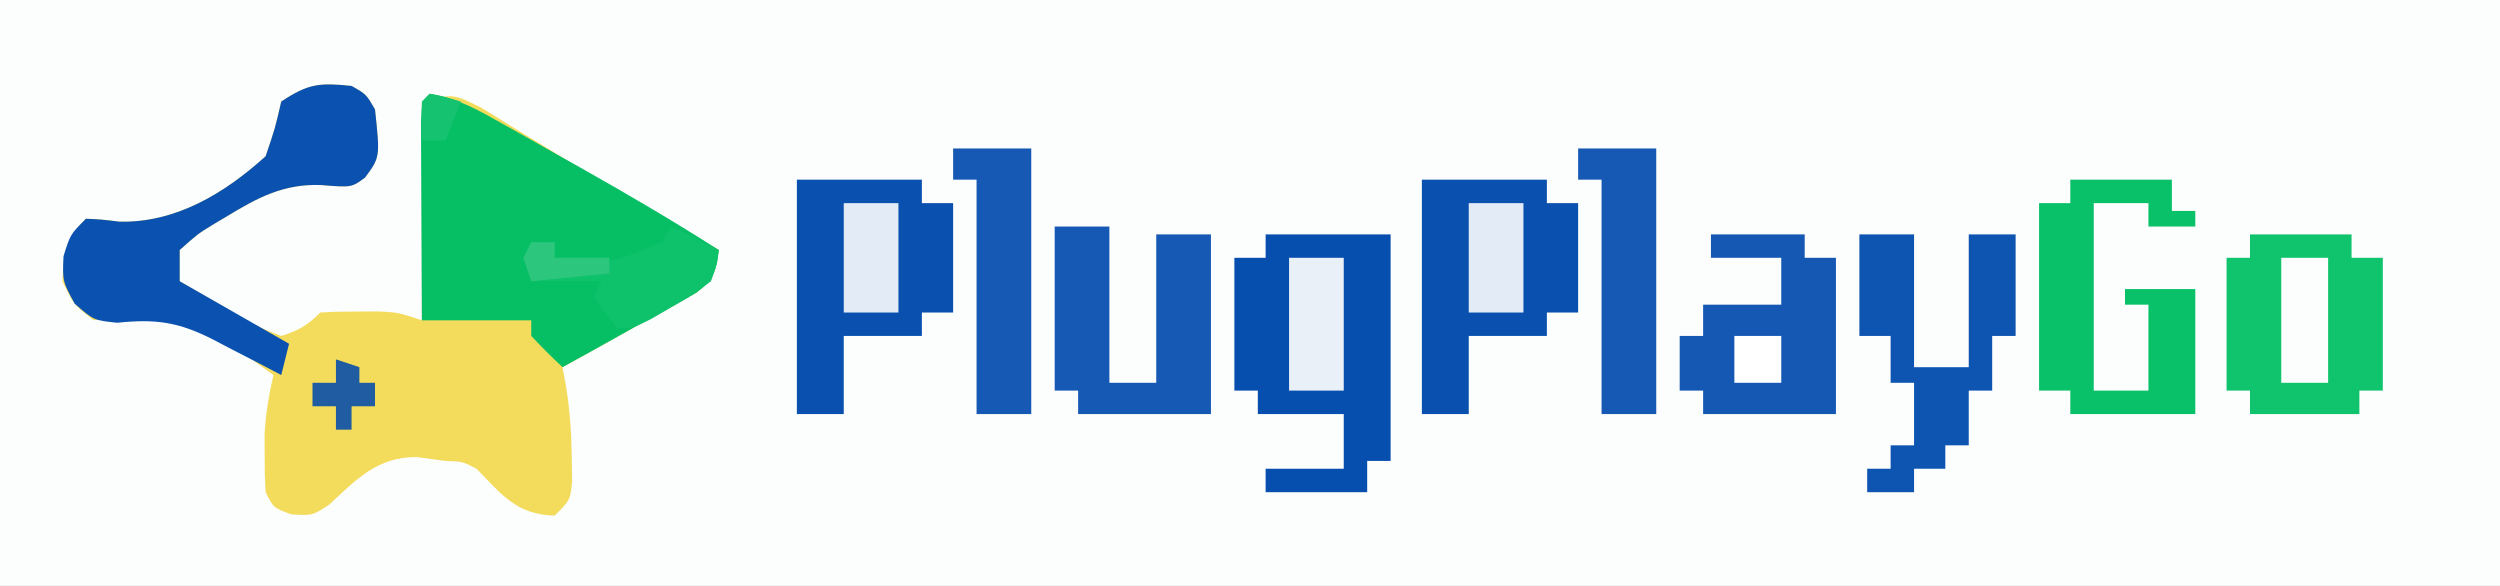 <?xml version="1.0" encoding="UTF-8"?>
<svg version="1.1" xmlns="http://www.w3.org/2000/svg" width="320" height="75">
<rect width="100%" height="100%" fill="#333333" stroke="none"/>
<path d="M0 0 C105.6 0 211.2 0 320 0 C320 24.75 320 49.5 320 75 C214.4 75 108.8 75 0 75 C0 50.25 0 25.5 0 0 Z " fill="#FCFDFD" transform="translate(0,0)"/>
<path d="M0 0 C1.875 1.062 1.875 1.062 3 3 C3.655 9.112 3.655 9.112 1.719 11.738 C0 13 0 13 -3.875 12.688 C-8.683 12.489 -12.059 14.306 -16.062 16.75 C-16.647 17.098 -17.231 17.445 -17.833 17.803 C-19.689 18.948 -19.689 18.948 -22 21 C-22 22.32 -22 23.64 -22 25 C-19.926 26.229 -17.844 27.432 -15.75 28.625 C-15.163 28.976 -14.577 29.326 -13.973 29.688 C-12.033 30.823 -12.033 30.823 -9 32 C-6.734 31.302 -5.648 30.648 -4 29 C-2.377 28.901 -0.751 28.87 0.875 28.875 C1.759 28.872 2.644 28.87 3.555 28.867 C6 29 6 29 9 30 C9 20.76 9 11.52 9 2 C13 1 13 1 16.512 2.738 C17.911 3.584 19.303 4.443 20.688 5.312 C22.2 6.233 23.713 7.154 25.227 8.074 C26.007 8.554 26.787 9.034 27.591 9.529 C31.55 11.947 35.558 14.282 39.562 16.625 C41.002 17.471 42.44 18.317 43.879 19.164 C44.909 19.77 45.939 20.376 47 21 C46.652 23.711 46.327 24.743 44.142 26.464 C42.956 27.124 42.956 27.124 41.746 27.797 C40.892 28.28 40.038 28.764 39.158 29.262 C38.26 29.753 37.363 30.244 36.438 30.75 C35.085 31.51 35.085 31.51 33.705 32.285 C31.476 33.535 29.241 34.773 27 36 C27.161 36.871 27.322 37.743 27.488 38.641 C27.959 41.73 28.166 44.63 28.188 47.75 C28.202 48.694 28.216 49.637 28.23 50.609 C28 53 28 53 26 55 C21.126 54.868 19.259 52.343 16 49 C14.183 48.066 14.183 48.066 12 48 C10.783 47.835 9.566 47.67 8.312 47.5 C3.341 47.491 0.661 50.298 -2.824 53.566 C-5 55 -5 55 -7.707 54.84 C-10 54 -10 54 -11 52 C-11.096 50.398 -11.13 48.792 -11.125 47.188 C-11.128 46.335 -11.13 45.483 -11.133 44.605 C-10.999 41.981 -10.579 39.56 -10 37 C-18.844 30.587 -18.844 30.587 -29.125 29.312 C-30.404 29.539 -31.683 29.766 -33 30 C-35.625 27.938 -35.625 27.938 -37 25 C-36.854 21.273 -36.658 19.658 -34 17 C-32.074 17.086 -32.074 17.086 -29.688 17.375 C-22.488 17.533 -16.225 13.731 -11 9 C-9.786 5.424 -9.786 5.424 -9 2 C-5.531 -0.313 -4.078 -0.425 0 0 Z " fill="#F3DB5C" transform="translate(45,11)"/>
<path d="M0 0 C3.601 0.527 6.438 2.215 9.578 3.984 C10.657 4.59 11.736 5.196 12.848 5.82 C13.97 6.457 15.093 7.094 16.25 7.75 C17.357 8.371 18.465 8.993 19.605 9.633 C25.497 12.953 31.301 16.358 37 20 C36.652 22.711 36.327 23.743 34.142 25.464 C33.352 25.904 32.561 26.344 31.746 26.797 C30.892 27.28 30.038 27.764 29.158 28.262 C28.26 28.753 27.363 29.244 26.438 29.75 C25.536 30.257 24.634 30.763 23.705 31.285 C21.476 32.535 19.241 33.773 17 35 C15.624 33.71 14.292 32.373 13 31 C13 30.34 13 29.68 13 29 C8.38 29 3.76 29 -1 29 C-1.023 25.031 -1.043 21.061 -1.055 17.092 C-1.06 15.741 -1.067 14.39 -1.075 13.038 C-1.088 11.1 -1.093 9.161 -1.098 7.223 C-1.103 6.055 -1.108 4.887 -1.114 3.684 C-1 1 -1 1 0 0 Z " fill="#06BF65" transform="translate(55,12)"/>
<path d="M0 0 C5.28 0 10.56 0 16 0 C16 9.57 16 19.14 16 29 C15.01 29 14.02 29 13 29 C13 30.32 13 31.64 13 33 C8.71 33 4.42 33 0 33 C0 32.01 0 31.02 0 30 C3.3 30 6.6 30 10 30 C10 27.69 10 25.38 10 23 C6.37 23 2.74 23 -1 23 C-1 22.01 -1 21.02 -1 20 C-1.99 20 -2.98 20 -4 20 C-4 14.39 -4 8.78 -4 3 C-2.68 3 -1.36 3 0 3 C0 2.01 0 1.02 0 0 Z " fill="#074FAF" transform="translate(162,30)"/>
<path d="M0 0 C5.28 0 10.56 0 16 0 C16 0.99 16 1.98 16 3 C17.32 3 18.64 3 20 3 C20 7.62 20 12.24 20 17 C18.68 17 17.36 17 16 17 C16 17.99 16 18.98 16 20 C12.7 20 9.4 20 6 20 C6 23.3 6 26.6 6 30 C4.02 30 2.04 30 0 30 C0 20.1 0 10.2 0 0 Z " fill="#0950AF" transform="translate(182,23)"/>
<path d="M0 0 C5.28 0 10.56 0 16 0 C16 0.99 16 1.98 16 3 C17.32 3 18.64 3 20 3 C20 7.62 20 12.24 20 17 C18.68 17 17.36 17 16 17 C16 17.99 16 18.98 16 20 C12.7 20 9.4 20 6 20 C6 23.3 6 26.6 6 30 C4.02 30 2.04 30 0 30 C0 20.1 0 10.2 0 0 Z " fill="#0950AF" transform="translate(102,23)"/>
<path d="M0 0 C1.875 1.062 1.875 1.062 3 3 C3.655 9.112 3.655 9.112 1.719 11.738 C0 13 0 13 -3.875 12.688 C-8.683 12.489 -12.059 14.306 -16.062 16.75 C-16.647 17.098 -17.231 17.445 -17.833 17.803 C-19.689 18.948 -19.689 18.948 -22 21 C-22 22.32 -22 23.64 -22 25 C-15.07 28.96 -15.07 28.96 -8 33 C-8.33 34.32 -8.66 35.64 -9 37 C-9.964 36.495 -10.928 35.989 -11.922 35.469 C-13.198 34.812 -14.474 34.156 -15.75 33.5 C-16.384 33.166 -17.018 32.832 -17.672 32.488 C-22.119 30.218 -25.027 29.795 -30 30.312 C-33 30 -33 30 -35.438 27.875 C-37 25 -37 25 -36.875 21.812 C-36 19 -36 19 -34 17 C-32.074 17.086 -32.074 17.086 -29.688 17.375 C-22.488 17.533 -16.225 13.731 -11 9 C-9.786 5.424 -9.786 5.424 -9 2 C-5.531 -0.313 -4.078 -0.425 0 0 Z " fill="#0B52B0" transform="translate(45,11)"/>
<path d="M0 0 C4.29 0 8.58 0 13 0 C13 0.99 13 1.98 13 3 C14.32 3 15.64 3 17 3 C17 8.61 17 14.22 17 20 C16.01 20 15.02 20 14 20 C14 20.99 14 21.98 14 23 C9.38 23 4.76 23 0 23 C0 22.01 0 21.02 0 20 C-0.99 20 -1.98 20 -3 20 C-3 14.39 -3 8.78 -3 3 C-2.01 3 -1.02 3 0 3 C0 2.01 0 1.02 0 0 Z " fill="#10C36D" transform="translate(288,30)"/>
<path d="M0 0 C4.29 0 8.58 0 13 0 C13 1.32 13 2.64 13 4 C13.99 4 14.98 4 16 4 C16 4.66 16 5.32 16 6 C14.02 6 12.04 6 10 6 C10 5.01 10 4.02 10 3 C7.69 3 5.38 3 3 3 C3 10.92 3 18.84 3 27 C5.31 27 7.62 27 10 27 C10 23.37 10 19.74 10 16 C9.01 16 8.02 16 7 16 C7 15.34 7 14.68 7 14 C9.97 14 12.94 14 16 14 C16 19.28 16 24.56 16 30 C10.72 30 5.44 30 0 30 C0 29.01 0 28.02 0 27 C-1.32 27 -2.64 27 -4 27 C-4 19.08 -4 11.16 -4 3 C-2.68 3 -1.36 3 0 3 C0 2.01 0 1.02 0 0 Z " fill="#09C169" transform="translate(265,23)"/>
<path d="M0 0 C2.31 0 4.62 0 7 0 C7 6.6 7 13.2 7 20 C8.98 20 10.96 20 13 20 C13 13.73 13 7.46 13 1 C15.31 1 17.62 1 20 1 C20 8.59 20 16.18 20 24 C14.39 24 8.78 24 3 24 C3 23.01 3 22.02 3 21 C2.01 21 1.02 21 0 21 C0 14.07 0 7.14 0 0 Z " fill="#1659B4" transform="translate(135,29)"/>
<path d="M0 0 C3.96 0 7.92 0 12 0 C12 0.99 12 1.98 12 3 C13.32 3 14.64 3 16 3 C16 9.6 16 16.2 16 23 C10.39 23 4.78 23 -1 23 C-1 22.01 -1 21.02 -1 20 C-1.99 20 -2.98 20 -4 20 C-4 17.69 -4 15.38 -4 13 C-3.01 13 -2.02 13 -1 13 C-1 11.68 -1 10.36 -1 9 C2.3 9 5.6 9 9 9 C9 7.02 9 5.04 9 3 C6.03 3 3.06 3 0 3 C0 2.01 0 1.02 0 0 Z " fill="#1458B3" transform="translate(219,30)"/>
<path d="M0 0 C2.31 0 4.62 0 7 0 C7 5.61 7 11.22 7 17 C9.31 17 11.62 17 14 17 C14 11.39 14 5.78 14 0 C15.98 0 17.96 0 20 0 C20 4.29 20 8.58 20 13 C19.01 13 18.02 13 17 13 C17 15.31 17 17.62 17 20 C16.01 20 15.02 20 14 20 C14 22.31 14 24.62 14 27 C13.01 27 12.02 27 11 27 C11 27.99 11 28.98 11 30 C9.68 30 8.36 30 7 30 C7 30.99 7 31.98 7 33 C5.02 33 3.04 33 1 33 C1 32.01 1 31.02 1 30 C1.99 30 2.98 30 4 30 C4 29.01 4 28.02 4 27 C4.99 27 5.98 27 7 27 C7 24.36 7 21.72 7 19 C6.01 19 5.02 19 4 19 C4 17.02 4 15.04 4 13 C2.68 13 1.36 13 0 13 C0 8.71 0 4.42 0 0 Z " fill="#0E54B1" transform="translate(238,30)"/>
<path d="M0 0 C3.3 0 6.6 0 10 0 C10 11.22 10 22.44 10 34 C7.69 34 5.38 34 3 34 C3 24.1 3 14.2 3 4 C2.01 4 1.02 4 0 4 C0 2.68 0 1.36 0 0 Z " fill="#1659B4" transform="translate(202,19)"/>
<path d="M0 0 C3.3 0 6.6 0 10 0 C10 11.22 10 22.44 10 34 C7.69 34 5.38 34 3 34 C3 24.1 3 14.2 3 4 C2.01 4 1.02 4 0 4 C0 2.68 0 1.36 0 0 Z " fill="#1659B4" transform="translate(122,19)"/>
<path d="M0 0 C1.98 0.99 3.96 1.98 6 3 C5.809 4.797 5.809 4.797 5 7 C2.785 8.703 2.785 8.703 0.062 10.25 C-0.833 10.771 -1.729 11.292 -2.652 11.828 C-5 13 -5 13 -7 13 C-8.625 11 -8.625 11 -10 9 C-9.67 8.34 -9.34 7.68 -9 7 C-11.97 7 -14.94 7 -18 7 C-18.33 6.01 -18.66 5.02 -19 4 C-18.67 3.34 -18.34 2.68 -18 2 C-17.01 2 -16.02 2 -15 2 C-15 2.66 -15 3.32 -15 4 C-7.723 4.722 -7.723 4.722 -1.312 2 C-0.879 1.34 -0.446 0.68 0 0 Z " fill="#0EC16B" transform="translate(86,29)"/>
<path d="M0 0 C2.31 0 4.62 0 7 0 C7 5.61 7 11.22 7 17 C4.69 17 2.38 17 0 17 C0 11.39 0 5.78 0 0 Z " fill="#EAF0F8" transform="translate(165,33)"/>
<path d="M0 0 C2.31 0 4.62 0 7 0 C7 4.62 7 9.24 7 14 C4.69 14 2.38 14 0 14 C0 9.38 0 4.76 0 0 Z " fill="#E3EBF6" transform="translate(188,26)"/>
<path d="M0 0 C2.31 0 4.62 0 7 0 C7 4.62 7 9.24 7 14 C4.69 14 2.38 14 0 14 C0 9.38 0 4.76 0 0 Z " fill="#E3EBF6" transform="translate(108,26)"/>
<path d="M0 0 C1.98 0 3.96 0 6 0 C6 5.28 6 10.56 6 16 C4.02 16 2.04 16 0 16 C0 10.72 0 5.44 0 0 Z " fill="#FBFEFD" transform="translate(292,33)"/>
<path d="M0 0 C0.99 0.33 1.98 0.66 3 1 C3 1.66 3 2.32 3 3 C3.66 3 4.32 3 5 3 C5 3.99 5 4.98 5 6 C4.01 6 3.02 6 2 6 C2 6.99 2 7.98 2 9 C1.34 9 0.68 9 0 9 C0 8.01 0 7.02 0 6 C-0.99 6 -1.98 6 -3 6 C-3 5.01 -3 4.02 -3 3 C-2.01 3 -1.02 3 0 3 C0 2.01 0 1.02 0 0 Z " fill="#1F5CA2" transform="translate(43,46)"/>
<path d="M0 0 C1.98 0 3.96 0 6 0 C6 1.98 6 3.96 6 6 C4.02 6 2.04 6 0 6 C0 4.02 0 2.04 0 0 Z " fill="#FFFFFF" transform="translate(222,43)"/>
<path d="M0 0 C0.99 0 1.98 0 3 0 C3 0.66 3 1.32 3 2 C5.31 2 7.62 2 10 2 C10 2.66 10 3.32 10 4 C6.7 4.33 3.4 4.66 0 5 C-0.33 4.01 -0.66 3.02 -1 2 C-0.67 1.34 -0.34 0.68 0 0 Z " fill="#2CC67C" transform="translate(68,31)"/>
<path d="M0 0 C2.062 0.438 2.062 0.438 4 1 C3.34 2.65 2.68 4.3 2 6 C1.01 6 0.02 6 -1 6 C-1.043 4.334 -1.041 2.666 -1 1 C-0.67 0.67 -0.34 0.34 0 0 Z " fill="#15C26F" transform="translate(55,12)"/>
</svg>
